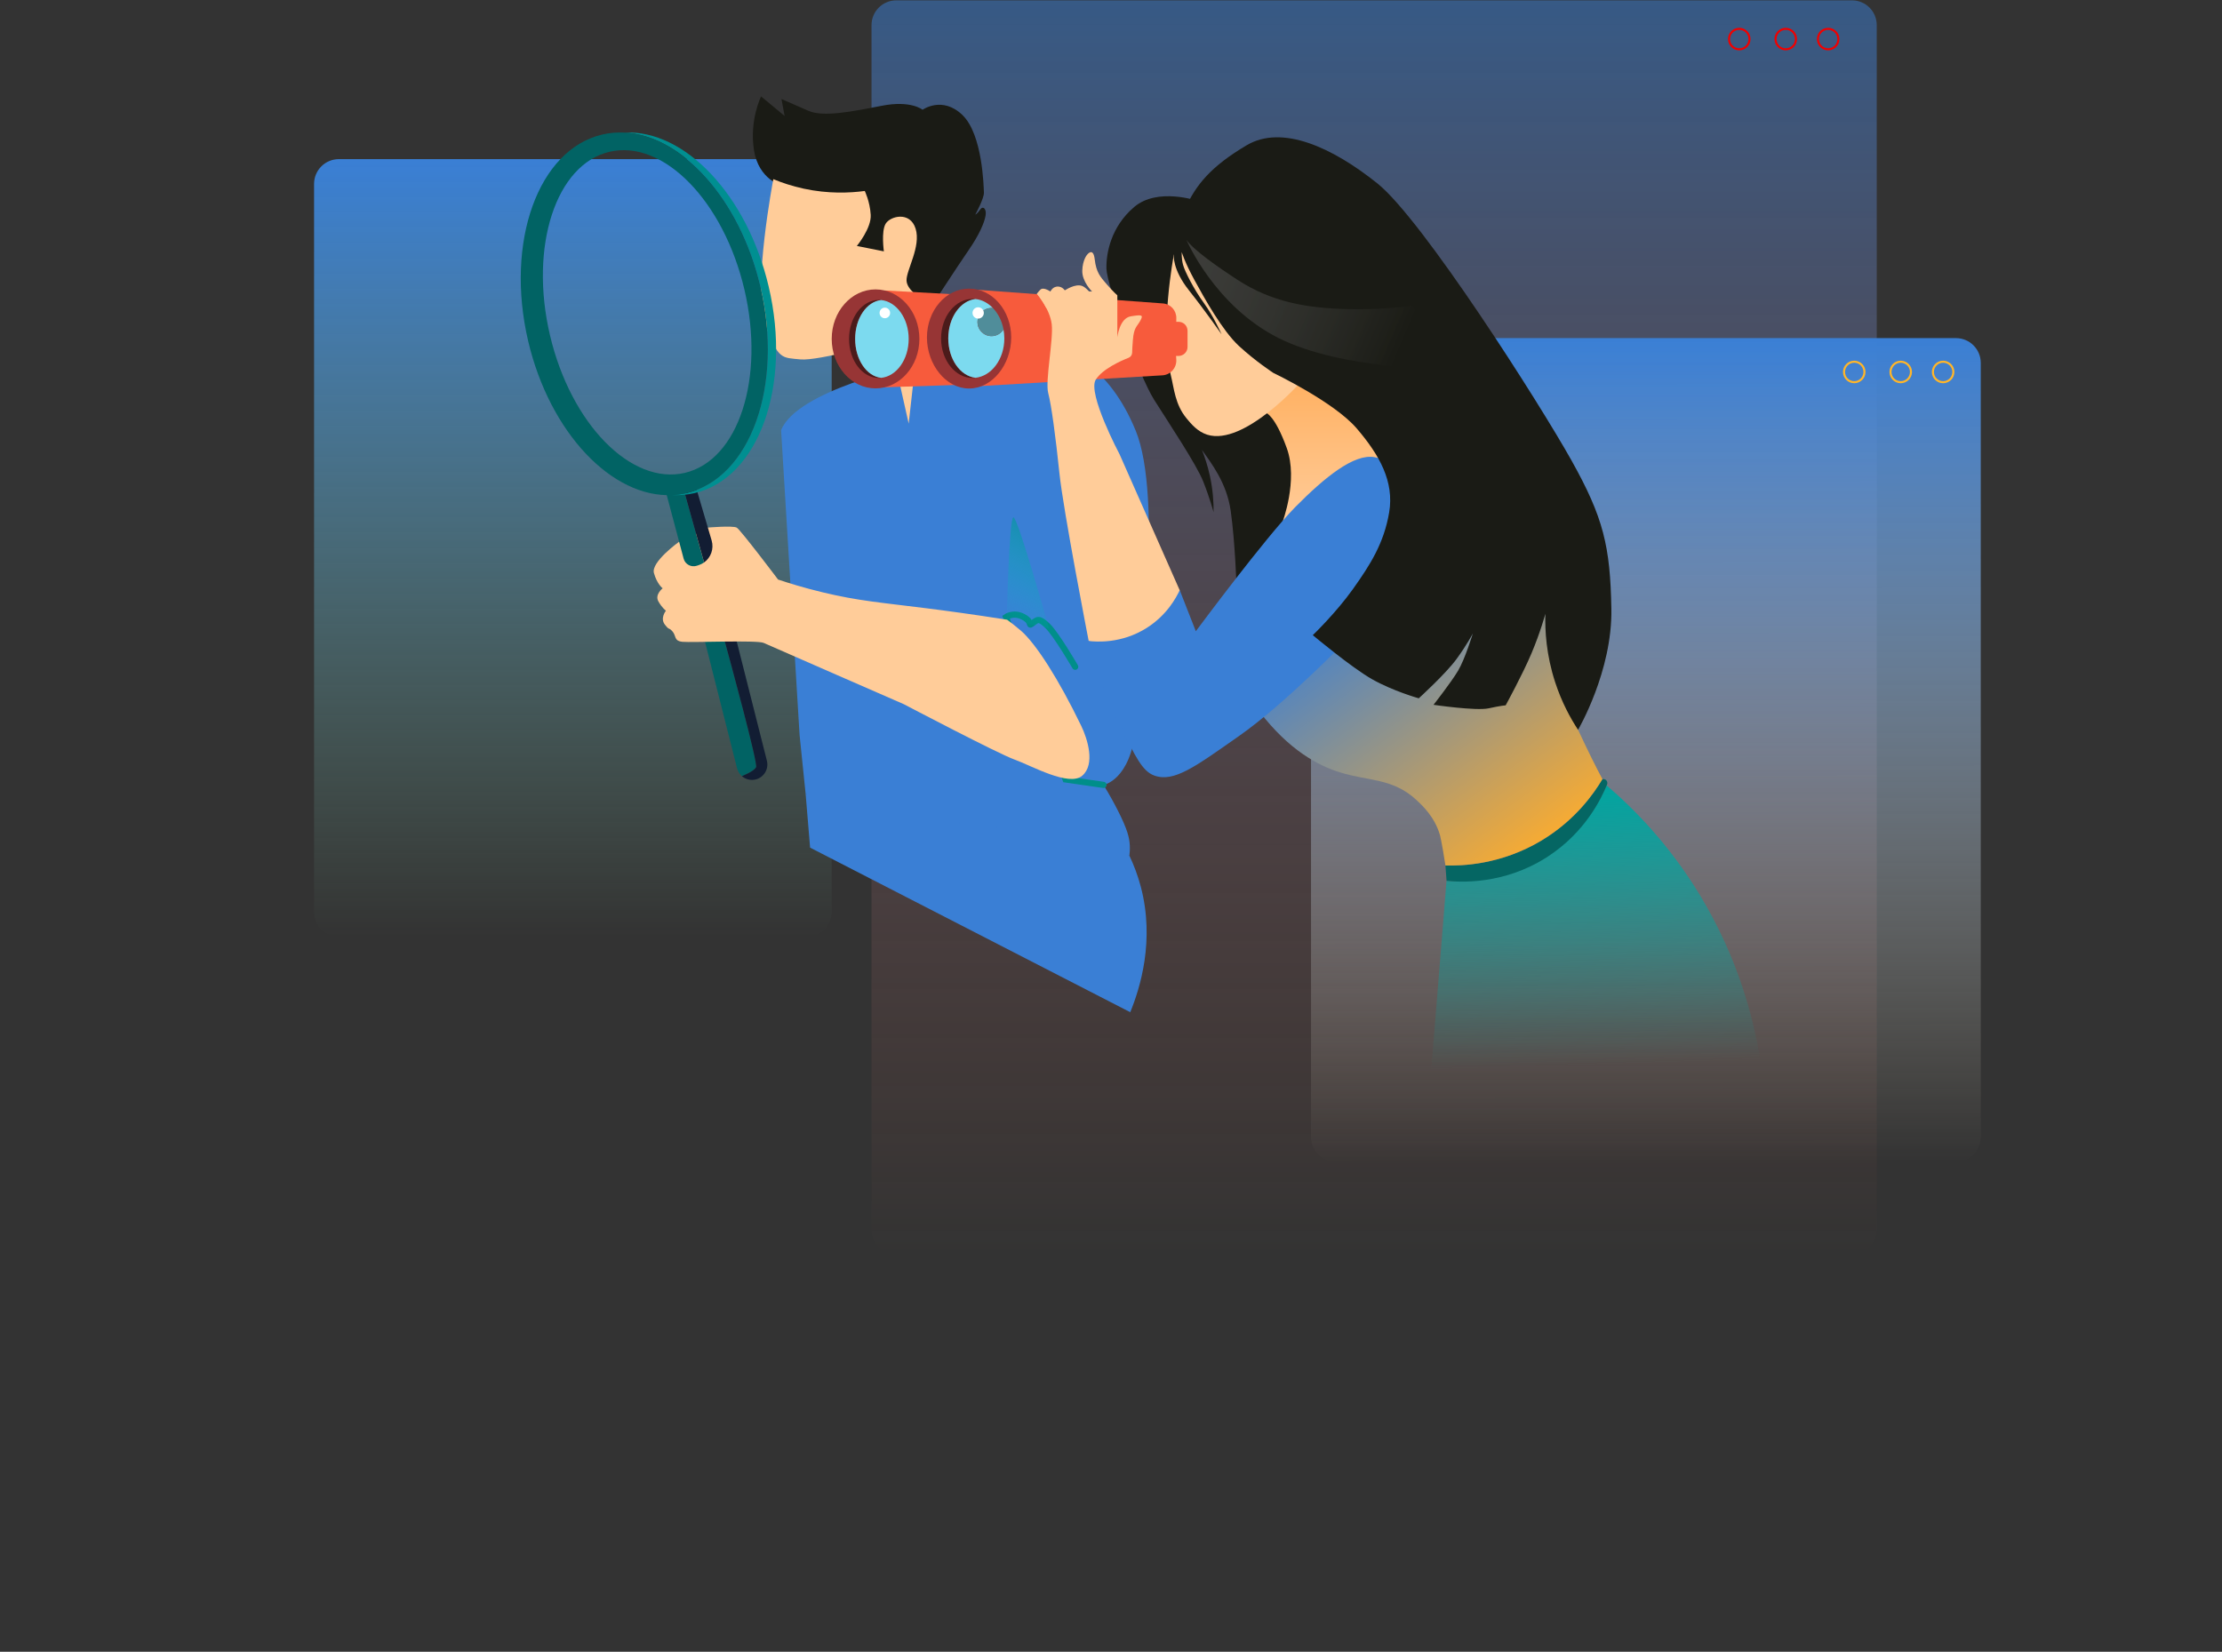 <svg width="269" height="200" viewBox="0 0 269 200" fill="none" xmlns="http://www.w3.org/2000/svg">
<rect x="0" y="0" width="269" height="200" fill="#333333" stroke="none"/>
<path d="M97.686 19.268H41.022C39.365 19.268 38.022 20.611 38.022 22.268V110.423C38.022 112.08 39.365 113.423 41.022 113.423H97.686C99.343 113.423 100.686 112.08 100.686 110.423V22.268C100.686 20.611 99.343 19.268 97.686 19.268Z" fill="url(#paint0_linear_430_5460)"/>
<path d="M224.202 0.042H108.508C106.851 0.042 105.508 1.385 105.508 3.042V148.904C105.508 150.561 106.851 151.904 108.508 151.904H224.202C225.859 151.904 227.202 150.561 227.202 148.904V3.042C227.202 1.385 225.859 0.042 224.202 0.042Z" fill="url(#paint1_linear_430_5460)"/>
<path d="M236.795 40.94H161.715C160.058 40.94 158.715 42.283 158.715 43.94V137.661C158.715 139.318 160.058 140.661 161.715 140.661H236.795C238.452 140.661 239.795 139.318 239.795 137.661V43.94C239.795 42.283 238.452 40.94 236.795 40.94Z" fill="url(#paint2_linear_430_5460)"/>
<path d="M175.119 106.652L173.271 129.526C178.076 130.755 184.836 131.95 192.943 131.715C201.361 131.472 208.264 129.772 213.072 128.192C212.321 123.537 210.524 116.173 205.782 108.359C202.026 102.173 197.727 97.858 194.504 95.101C193.743 96.846 192.046 100.068 188.585 102.724C183.001 107.016 176.823 106.777 175.119 106.652Z" fill="url(#paint3_linear_430_5460)"/>
<path d="M174.988 104.795L175.123 106.652C176.708 106.818 182.001 107.168 187.273 103.788C191.904 100.816 193.86 96.666 194.508 95.104C194.632 94.907 194.615 94.657 194.473 94.495C194.293 94.287 194.009 94.335 193.995 94.339C193.016 95.994 190.506 99.735 185.67 102.312C181.129 104.726 176.913 104.854 174.988 104.795Z" fill="#056663"/>
<path d="M152.457 86.14C156.078 90.872 159.615 92.707 162.177 93.507C165.621 94.588 168.591 94.204 171.433 96.826C172.17 97.504 173.673 98.89 174.316 101.082C174.316 101.082 174.524 101.789 174.988 104.792C176.951 104.847 181.7 104.719 186.619 101.768C190.748 99.288 192.991 96.022 193.992 94.335C193.237 92.933 192.213 90.882 191.05 88.371C189.54 85.108 187.948 81.281 187.633 79.026C187.003 74.52 186.961 72.165 186.961 72.165L168.813 68.885L158.179 71.365L152.457 86.14Z" fill="url(#paint4_linear_430_5460)"/>
<path d="M144.928 24.311C144.928 24.311 140.137 22.666 137.316 25.056C134.495 27.446 133.899 30.66 133.948 32.544C133.993 34.428 137.828 45.405 139.708 48.383C141.587 51.362 144.841 56.225 145.665 58.303C146.489 60.381 146.918 62.027 146.918 62.027C146.932 60.811 146.839 59.294 146.465 57.593C146.202 56.395 145.856 55.349 145.506 54.469C146.607 56.045 148.514 58.442 148.995 61.871C149.542 65.792 149.701 71.164 149.701 71.164L155.814 68.881L160.044 56.093L150.761 34.74L147.656 22.908L144.928 24.311Z" fill="#1A1B15"/>
<path d="M155.245 63.255C155.245 63.255 157.198 58.168 155.774 54.243C154.35 50.318 153.292 50 153.292 50C153.292 50 155.172 48.118 156.246 47.043C157.319 45.968 159.199 43.817 159.199 43.817L168.271 51.002L169.132 55.228L168.036 63.441H159.925L155.245 63.255Z" fill="url(#paint5_linear_430_5460)"/>
<path d="M97.529 96.102L98.073 102.634C110.991 109.277 123.909 115.917 136.831 122.56C138.019 119.651 139.826 113.887 138.109 107.369C137.738 105.97 137.254 104.712 136.728 103.607C135.326 102.586 133.92 101.564 132.518 100.542L106.823 96.912L97.529 96.102Z" fill="#3A7FD5"/>
<path d="M140.85 85.396C141.279 84 141.83 82.465 142.539 80.838C143.259 79.182 144.024 77.713 144.765 76.432" stroke="#F00000" stroke-width="0.25" stroke-miterlimit="10"/>
<path d="M97.528 96.09C97.286 93.725 97.044 91.36 96.799 88.994L94.562 52.086C96.484 47.247 110.281 44.331 110.281 44.331L129.354 42.901C129.354 42.901 134.19 44.113 137.489 52.142C140.788 60.174 138.095 81.731 137.489 88.111C136.883 94.491 133.591 95.042 133.591 95.042C134.339 96.251 134.907 97.307 135.322 98.124C136.499 100.445 136.731 101.439 136.776 102.371C136.8 102.89 136.762 103.323 136.727 103.607C136.727 103.607 132.556 102.194 130.995 101.661C129.434 101.124 113.262 99.278 107.104 98.62C100.945 97.965 97.529 96.102 97.529 96.102L97.528 96.09Z" fill="#3A7FD5"/>
<path d="M142.103 30.858C142.103 30.858 140.366 39.977 141.747 45.457C142.138 47.008 142.242 48.965 143.654 50.666C144.201 51.328 144.976 52.263 146.146 52.633C150.601 54.047 157.531 46.201 157.531 46.201L148.739 33.933L143.606 29.081L142.103 30.858Z" fill="#FFCC99"/>
<path d="M117.647 35.041L118.094 46.783L140.719 45.446C141.716 45.387 142.47 44.528 142.404 43.534L142.377 43.101L142.695 43.098C143.287 43.087 143.765 42.606 143.765 42.014V40.05C143.765 39.451 143.28 38.966 142.681 38.966H142.401C142.404 38.817 142.404 38.671 142.408 38.522C142.425 37.587 141.709 36.804 140.777 36.739C133.069 36.171 125.36 35.606 117.647 35.041Z" fill="#F75B3C"/>
<path d="M91.534 92.894C91.776 92.43 88.401 80.058 87.567 77.017L85.351 77.713L89.228 93.026C89.325 93.41 89.536 93.733 89.813 93.975C89.813 93.975 91.257 93.424 91.534 92.894Z" fill="#016364"/>
<path d="M91.506 94.373C92.496 94.114 93.091 93.106 92.842 92.112L88.917 76.591L87.567 77.017C88.401 80.058 91.776 92.43 91.534 92.894C91.257 93.424 89.813 93.975 89.81 93.975C90.26 94.366 90.886 94.536 91.506 94.373Z" fill="#121D33"/>
<path d="M133.591 95.038L128.998 94.373L121.791 74.71C121.791 74.71 122.719 74.056 123.913 74.71C125.107 75.365 124.401 75.912 125 75.466C125.599 75.019 125.772 74.759 126.841 75.805C127.907 76.851 130.164 80.734 130.164 80.734" stroke="#008E8A" stroke-width="0.75" stroke-miterlimit="10" stroke-linecap="round"/>
<path d="M131.798 77.613C131.798 77.613 128.724 61.808 128.257 57.312C127.79 52.817 127.288 49.069 126.9 47.597C126.513 46.125 127.541 41.162 127.326 39.281C127.111 37.4 125.526 35.561 125.526 35.561L127.167 35.298L128.908 35.166L132.203 35.298C132.203 35.298 130.981 34.089 131.023 32.769C131.064 31.453 131.601 30.851 131.601 30.851C131.601 30.851 132.349 29.843 132.529 31.401C132.709 32.96 133.183 33.504 133.993 34.432C134.803 35.36 135.267 35.758 135.267 35.758V40.84C135.267 40.84 135.516 38.522 136.901 38.301C138.285 38.076 138.441 38.121 138.036 38.851C137.631 39.582 137.278 39.617 137.15 41.158C137.088 41.906 137.067 42.398 137.06 42.706C137.053 42.977 136.887 43.219 136.634 43.319C135.693 43.69 133.47 44.677 132.657 45.966C131.615 47.618 135.54 55.009 135.54 55.009L142.816 71.465L142.218 77.62L136.565 78.427H133.623L131.798 77.613Z" fill="#FFCC99"/>
<path d="M131.798 77.613C132.719 77.72 135.762 77.956 138.797 76.047C141.262 74.496 142.401 72.362 142.82 71.458C143.471 73.117 144.118 74.776 144.769 76.432C144.769 76.432 153.236 65.016 156.801 61.403C160.366 57.794 163.932 54.895 166.41 55.359C168.885 55.82 169.726 57.333 169.726 57.333L168.383 74.503L163.181 77.357C163.181 77.357 155.586 85.209 150.006 89.112C144.706 92.822 142.127 94.779 139.725 93.899C138.302 93.379 137.441 91.606 135.713 88.063C133.242 82.995 131.798 77.613 131.798 77.613Z" fill="#3A7FD5"/>
<path d="M94.195 70.173C94.195 70.173 89.657 64.157 89.194 63.887C88.73 63.616 85.587 63.887 85.587 63.887L82.184 65.618C82.184 65.618 78.795 68.046 79.165 69.38C79.532 70.713 80.221 71.233 80.221 71.233C80.221 71.233 79.242 71.998 79.702 72.812C80.162 73.623 80.619 73.945 80.619 73.945C80.619 73.945 79.882 74.846 80.488 75.625C81.094 76.404 80.889 75.881 81.395 76.435C81.9 76.986 81.54 77.606 82.634 77.713C83.728 77.821 91.672 77.485 92.454 77.845C93.237 78.205 109.423 85.267 109.423 85.267C109.423 85.267 120.797 91.246 122.822 91.97C124.847 92.694 129.417 95.302 131.019 93.923C132.622 92.548 131.663 89.479 130.898 87.893C128.157 82.219 125.405 77.931 123.598 76.366C122.919 75.781 122.327 75.334 121.922 75.039C117.782 74.385 114.394 73.931 112.047 73.637C106.706 72.965 103.898 72.757 99.613 71.725C97.29 71.167 95.421 70.582 94.195 70.173Z" fill="#FFCC99"/>
<path d="M142.103 30.857C142.103 30.857 141.899 32.582 143.928 35.142C145.956 37.702 147.881 40.469 147.881 40.469C147.881 40.469 146.943 38.339 145.728 36.666C144.513 34.993 143.422 32.835 143.218 32.049C143.014 31.263 143.066 30.528 143.066 30.528C143.066 30.528 143.419 31.744 144.613 33.926C145.804 36.108 147.984 40.036 149.985 41.889C151.986 43.739 154.153 45.152 154.153 45.152C154.153 45.152 161.491 48.657 164.247 51.875C167.006 55.096 168.802 58.313 168.176 62.037C167.549 65.76 165.905 68.348 163.814 71.292C161.72 74.236 158.93 76.906 158.93 76.906C158.93 76.906 163.599 80.82 166.116 82.247C168.633 83.674 171.758 84.554 171.758 84.554C171.758 84.554 175.033 81.579 176.338 79.788C177.643 77.997 178.308 76.692 178.308 76.692C178.308 76.692 177.366 79.788 176.518 81.212C175.67 82.638 173.544 85.34 173.544 85.34C173.544 85.34 178.699 86.099 180.215 85.766C181.731 85.434 182.278 85.403 182.278 85.403C182.278 85.403 184.31 81.7 185.4 79.12C186.491 76.539 187.086 74.322 187.086 74.322C187.027 76.314 187.179 79.272 188.28 82.632C189.073 85.056 190.129 86.975 191.043 88.367C191.043 88.367 195.214 81.27 195.075 73.702C194.94 66.138 194.12 62.674 190.246 55.747C186.373 48.82 172.212 26.58 166.746 22.205C161.287 17.834 155.202 15.056 150.923 17.588C146.645 20.12 144.776 22.354 143.478 25.277C142.183 28.204 142.103 30.857 142.103 30.857Z" fill="#1A1B15"/>
<path d="M143.628 29.032C143.628 29.032 147.008 37.016 154.762 40.919C162.516 44.823 175.157 44.667 175.157 44.667L170.997 37.016C169.082 37.265 166.462 37.497 163.35 37.431C158.182 37.324 153.939 36.569 149.802 33.871C147.41 32.316 144.434 30.231 143.628 29.032Z" fill="url(#paint6_linear_430_5460)"/>
<path d="M92.139 11.676C92.139 11.676 90.71 14.547 91.274 18.163C91.838 21.779 94.656 22.472 94.656 22.472L104.175 24.277L103.154 30.154L106.366 31.055L108.519 30.037L108.949 34.82L112.483 37.525C112.483 37.525 115.91 32.246 117.239 30.324C118.568 28.402 119.16 26.982 119.313 26.126C119.465 25.271 118.991 24.872 118.655 25.381C118.319 25.891 118.073 25.984 118.073 25.984C118.073 25.984 119.146 24.013 119.115 23.321C119.084 22.628 118.963 16.296 116.523 13.934C114.082 11.572 111.687 13.29 111.687 13.29C111.687 13.29 110.302 12.109 106.737 12.809C103.171 13.505 99.675 14.208 97.872 13.418C96.068 12.628 94.608 11.991 94.608 11.991L94.985 14.038L92.139 11.676Z" fill="#1A1B15"/>
<path d="M126.668 37.293L133.1 37.037C133.1 37.037 131.899 34.99 131.037 34.636C130.171 34.283 128.908 35.166 128.908 35.166C128.672 34.809 128.254 34.633 127.862 34.716C127.388 34.816 127.187 35.253 127.167 35.298C126.54 34.9 126.211 34.913 126.024 35.014C126.024 35.014 125.907 35.08 125.522 35.561C125.747 35.831 125.979 36.146 126.211 36.507C126.388 36.777 126.54 37.044 126.668 37.293Z" fill="#FFCC99"/>
<path d="M93.621 21.693C93.621 21.693 91.087 34.879 92.641 39.257C94.196 43.635 94.715 43.288 96.899 43.517C99.083 43.745 107.758 41.273 107.758 41.273L110.008 51.293L111.69 36.209C111.69 36.209 109.79 35.211 109.748 33.964C109.707 32.717 111.521 29.846 110.846 27.688C110.171 25.534 107.761 26.168 107.214 27.096C106.664 28.024 107.003 30.435 107.003 30.435L103.732 29.78C103.732 29.78 105.511 27.629 105.411 26.008C105.311 24.384 104.691 23.123 104.691 23.123C102.856 23.369 100.274 23.483 97.311 22.846C95.895 22.541 94.659 22.122 93.621 21.693Z" fill="#FFCC99"/>
<path d="M107.121 35.173L115.795 35.651L116.886 46.572L107.121 46.894V35.173Z" fill="#F75B3C"/>
<path d="M105.996 47.026C108.927 47.026 111.303 44.343 111.303 41.034C111.303 37.724 108.927 35.041 105.996 35.041C103.065 35.041 100.689 37.724 100.689 41.034C100.689 44.343 103.065 47.026 105.996 47.026Z" fill="#973535"/>
<path d="M117.318 47.043C120.135 47.043 122.419 44.127 122.419 40.86C122.419 37.594 120.135 34.946 117.318 34.946C114.501 34.946 112.218 37.594 112.218 40.86C112.218 44.127 114.501 47.043 117.318 47.043Z" fill="#973535"/>
<path d="M103.524 41.041C103.524 38.554 104.912 36.517 106.674 36.33C106.581 36.32 106.491 36.313 106.397 36.313C104.404 36.313 102.787 38.429 102.787 41.041C102.787 43.652 104.404 45.768 106.397 45.768C106.491 45.768 106.584 45.758 106.674 45.751C104.912 45.564 103.524 43.527 103.524 41.041Z" fill="#4B1B1B"/>
<path d="M114.799 40.978C114.799 38.474 116.246 36.42 118.091 36.209C117.98 36.198 117.869 36.188 117.758 36.188C115.643 36.188 113.93 38.332 113.93 40.978C113.93 43.624 115.643 45.768 117.758 45.768C117.869 45.768 117.98 45.758 118.091 45.748C116.249 45.536 114.799 43.482 114.799 40.978Z" fill="#4B1B1B"/>
<path d="M110.008 41.041C110.008 38.554 108.537 36.517 106.674 36.33C104.912 36.517 103.524 38.55 103.524 41.041C103.524 43.527 104.912 45.564 106.674 45.751C108.54 45.564 110.008 43.527 110.008 41.041Z" fill="#7CDAEF"/>
<path d="M120.039 40.697C119.098 40.697 118.336 39.935 118.336 38.993C118.336 38.051 119.098 37.289 120.039 37.289C120.098 37.289 120.154 37.3 120.212 37.307C119.627 36.694 118.897 36.292 118.091 36.205C116.246 36.416 114.799 38.47 114.799 40.975C114.799 43.479 116.246 45.533 118.091 45.744C120.05 45.533 121.587 43.479 121.587 40.975C121.587 40.597 121.549 40.233 121.483 39.884C121.185 40.372 120.652 40.697 120.039 40.697Z" fill="#7CDAEF"/>
<path d="M118.34 38.993C118.34 39.936 119.101 40.698 120.043 40.698C120.655 40.698 121.185 40.372 121.486 39.887C121.296 38.862 120.839 37.965 120.216 37.31C120.157 37.303 120.102 37.293 120.043 37.293C119.101 37.293 118.34 38.055 118.34 38.993Z" fill="#508D9A"/>
<path d="M118.419 38.578C118.798 38.578 119.105 38.271 119.105 37.892C119.105 37.513 118.798 37.206 118.419 37.206C118.041 37.206 117.734 37.513 117.734 37.892C117.734 38.271 118.041 38.578 118.419 38.578Z" fill="white"/>
<path d="M107.121 38.533C107.475 38.533 107.761 38.246 107.761 37.892C107.761 37.538 107.475 37.251 107.121 37.251C106.767 37.251 106.481 37.538 106.481 37.892C106.481 38.246 106.767 38.533 107.121 38.533Z" fill="white"/>
<path d="M83.382 58.736L81.883 58.556L80.668 59.772L82.762 67.641C82.945 68.33 83.672 68.725 84.351 68.504L84.586 68.427C84.825 68.351 85.04 68.237 85.234 68.102L82.686 58.992L83.382 58.736Z" fill="#016364"/>
<path d="M86.154 65.445L84.212 58.837L83.385 58.736L82.689 58.992L85.237 68.102C86.054 67.52 86.452 66.463 86.154 65.445Z" fill="#121D33"/>
<path d="M235.239 46.277C235.924 46.277 236.479 45.722 236.479 45.038C236.479 44.353 235.924 43.797 235.239 43.797C234.555 43.797 234 44.353 234 45.038C234 45.722 234.555 46.277 235.239 46.277Z" stroke="#FFB629" stroke-width="0.25" stroke-miterlimit="10"/>
<path d="M230.106 46.277C230.79 46.277 231.345 45.722 231.345 45.038C231.345 44.353 230.79 43.797 230.106 43.797C229.422 43.797 228.867 44.353 228.867 45.038C228.867 45.722 229.422 46.277 230.106 46.277Z" stroke="#FFB629" stroke-width="0.25" stroke-miterlimit="10"/>
<path d="M224.478 46.277C225.162 46.277 225.717 45.722 225.717 45.038C225.717 44.353 225.162 43.797 224.478 43.797C223.793 43.797 223.238 44.353 223.238 45.038C223.238 45.722 223.793 46.277 224.478 46.277Z" stroke="#FFB629" stroke-width="0.25" stroke-miterlimit="10"/>
<path d="M221.321 5.971C222.005 5.971 222.56 5.416 222.56 4.731C222.56 4.046 222.005 3.491 221.321 3.491C220.636 3.491 220.081 4.046 220.081 4.731C220.081 5.416 220.636 5.971 221.321 5.971Z" stroke="#F00000" stroke-width="0.25" stroke-miterlimit="10"/>
<path d="M216.187 5.971C216.872 5.971 217.426 5.416 217.426 4.731C217.426 4.046 216.872 3.491 216.187 3.491C215.503 3.491 214.948 4.046 214.948 4.731C214.948 5.416 215.503 5.971 216.187 5.971Z" stroke="#F00000" stroke-width="0.25" stroke-miterlimit="10"/>
<path d="M210.559 5.971C211.243 5.971 211.798 5.416 211.798 4.731C211.798 4.046 211.243 3.491 210.559 3.491C209.874 3.491 209.32 4.046 209.32 4.731C209.32 5.416 209.874 5.971 210.559 5.971Z" stroke="#F00000" stroke-width="0.25" stroke-miterlimit="10"/>
<path d="M122.688 62.634C122.151 62.634 121.882 75 121.882 75L126.983 76.075C126.983 76.075 123.225 62.634 122.688 62.634Z" fill="url(#paint7_linear_430_5460)"/>
<g clip-path="url(#clip0_430_5460)">
<path d="M84.087 59.708C83.202 59.914 82.307 59.99 81.412 59.944C81.975 59.917 82.534 59.837 83.089 59.708C90.856 57.894 94.875 46.703 92.064 34.712C89.576 24.085 82.557 16.402 75.588 16.053C82.876 15.675 90.454 23.58 93.062 34.712C95.873 46.703 91.854 57.894 84.087 59.708Z" fill="#008F91"/>
<path d="M92.061 34.712C89.576 24.085 82.557 16.402 75.588 16.053C74.693 16.007 73.798 16.083 72.916 16.289C65.149 18.103 61.13 29.294 63.938 41.285C66.549 52.416 74.127 60.322 81.412 59.944C81.975 59.917 82.534 59.837 83.089 59.708C90.856 57.894 94.875 46.703 92.061 34.712ZM82.903 57.256C76.399 58.774 69.091 51.304 66.576 40.568C64.061 29.832 67.291 19.896 73.795 18.378C80.298 16.86 87.606 24.331 90.121 35.067C92.639 45.803 89.406 55.738 82.903 57.256Z" fill="#016364"/>
</g>
<defs>
<linearGradient id="paint0_linear_430_5460" x1="69.354" y1="19.268" x2="69.354" y2="113.423" gradientUnits="userSpaceOnUse">
<stop stop-color="#3A7FD5"/>
<stop offset="1" stop-color="#7EBE9F" stop-opacity="0"/>
</linearGradient>
<linearGradient id="paint1_linear_430_5460" x1="166.355" y1="0.042" x2="166.355" y2="151.904" gradientUnits="userSpaceOnUse">
<stop stop-color="#3A7FD5" stop-opacity="0.51"/>
<stop offset="1" stop-color="#FC7961" stop-opacity="0"/>
</linearGradient>
<linearGradient id="paint2_linear_430_5460" x1="199.2" y1="40.86" x2="199.255" y2="140.661" gradientUnits="userSpaceOnUse">
<stop stop-color="#3A7FD5"/>
<stop offset="1" stop-color="#FEF0D5" stop-opacity="0"/>
</linearGradient>
<linearGradient id="paint3_linear_430_5460" x1="193.171" y1="95.101" x2="194.208" y2="128.916" gradientUnits="userSpaceOnUse">
<stop stop-color="#00A5A0"/>
<stop offset="1" stop-color="#00A5A0" stop-opacity="0"/>
</linearGradient>
<linearGradient id="paint4_linear_430_5460" x1="162.957" y1="70.161" x2="187.429" y2="103.733" gradientUnits="userSpaceOnUse">
<stop stop-color="#3A7FD5"/>
<stop offset="1" stop-color="#FFAD2C"/>
</linearGradient>
<linearGradient id="paint5_linear_430_5460" x1="161.212" y1="43.817" x2="161.212" y2="63.441" gradientUnits="userSpaceOnUse">
<stop stop-color="#FFAD5B"/>
<stop offset="1" stop-color="#FFCC99"/>
</linearGradient>
<linearGradient id="paint6_linear_430_5460" x1="170.474" y1="40.322" x2="133.411" y2="24.498" gradientUnits="userSpaceOnUse">
<stop stop-color="#1A1B15"/>
<stop offset="1" stop-color="#636363" stop-opacity="0.55"/>
</linearGradient>
<linearGradient id="paint7_linear_430_5460" x1="130.741" y1="59.409" x2="121.864" y2="75.259" gradientUnits="userSpaceOnUse">
<stop stop-color="#047B7B"/>
<stop offset="1" stop-color="#00CACB" stop-opacity="0"/>
</linearGradient>
<clipPath id="clip0_430_5460">
<rect width="31" height="44" fill="white" transform="translate(63 16)"/>
</clipPath>
</defs>
</svg>
